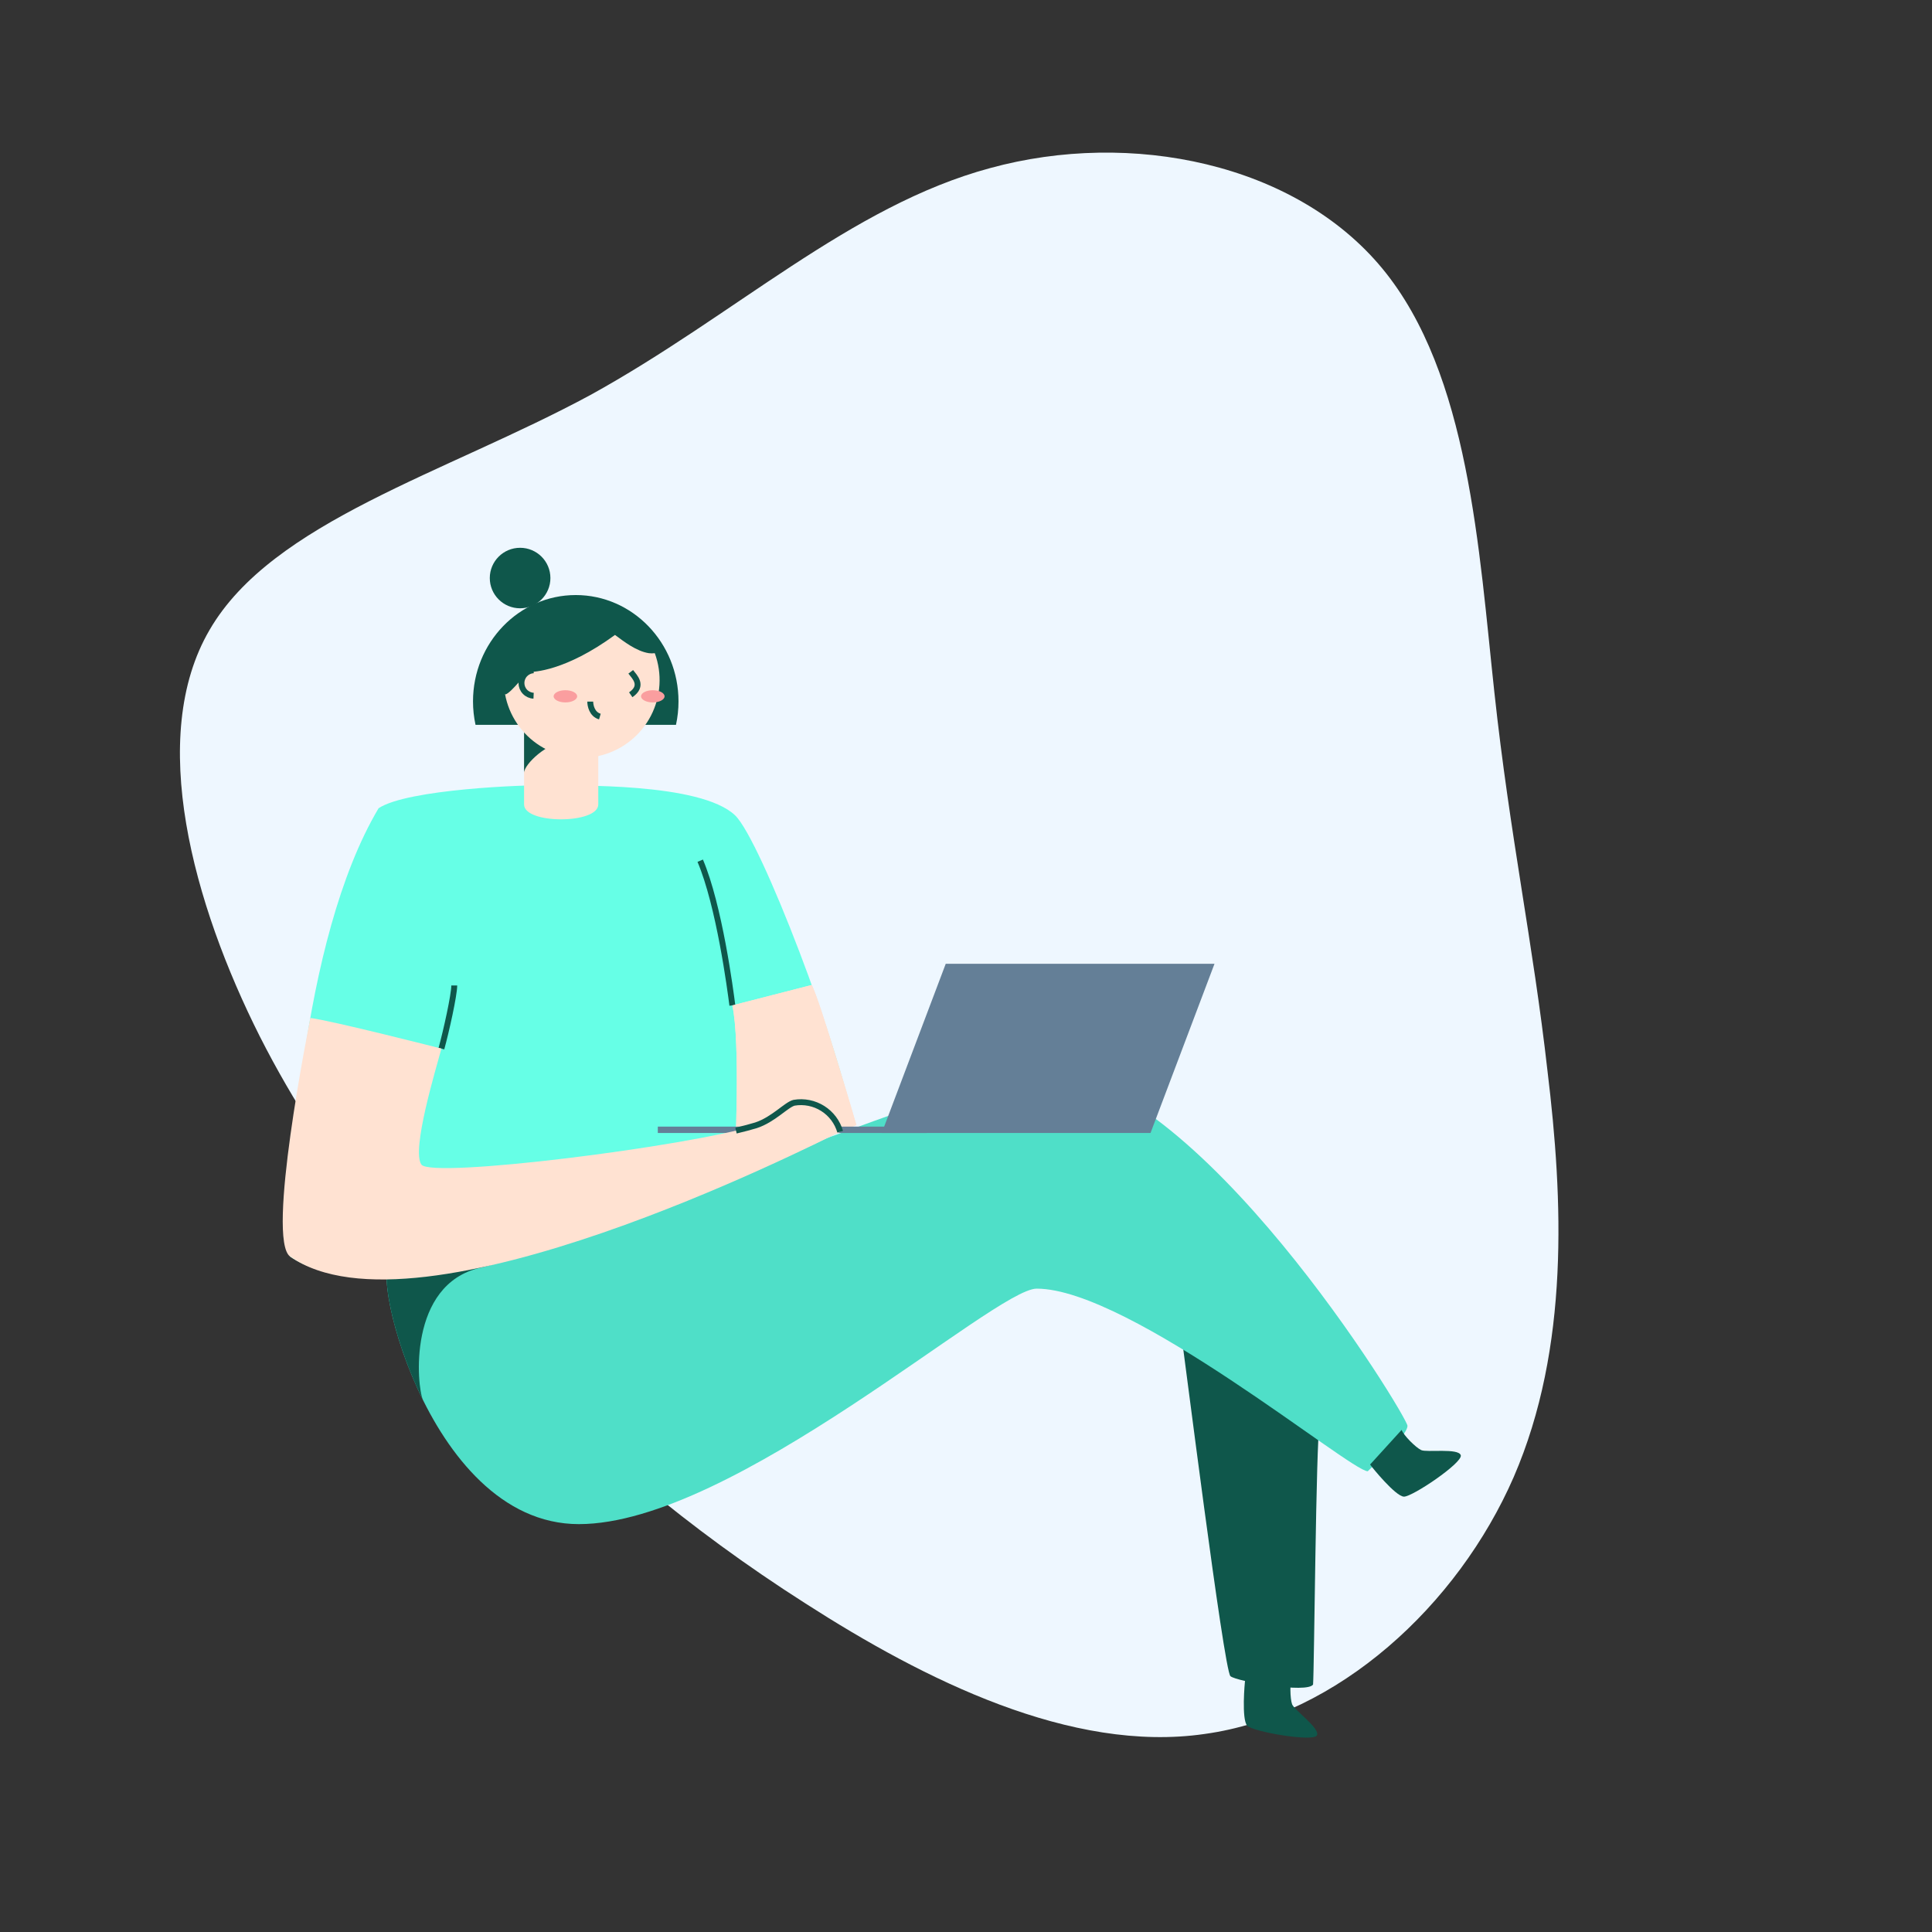 <svg width="328" height="328" viewBox="0 0 328 328" fill="none" xmlns="http://www.w3.org/2000/svg">
<rect x="0" y="0" width="328" height="328" fill="#333333" stroke="none"/>
<path d="M234.684 45.592C249.444 63.468 251.084 93.48 253.708 117.588C256.332 141.86 260.268 160.064 262.728 181.876C265.352 203.524 266.5 228.78 256.988 250.756C247.476 272.568 227.14 291.264 204.508 294.38C181.876 297.66 156.948 285.196 136.776 272.24C116.44 259.284 100.86 245.672 85.608 230.584C70.52 215.332 55.596 198.604 44.116 175.972C32.8 153.504 24.928 125.132 35.588 106.928C46.248 88.56 75.604 80.36 100.204 67.076C124.64 53.628 144.32 34.932 168.1 28.536C192.044 21.976 219.924 27.716 234.684 45.592Z" fill="#EEF7FF"/>
<g clip-path="url(#clip0_36_269)">
<path d="M200.463 225.961C200.87 228.379 207.779 283.66 208.898 284.574C210.018 285.488 221.903 287.514 222.921 285.991C223.124 283.573 223.405 245.025 224.035 241.577" fill="#0F574B"/>
<path d="M66.78 214.427C61.988 212.067 71.98 258.754 98.275 258.754C124.571 258.754 168.832 218.775 175.999 218.775C191.819 218.775 229.268 249.778 232.204 249.778C234.453 247.534 238.949 243.608 238.949 242.065C238.949 240.522 203.094 181.615 176.265 181.615C165.862 181.605 77.6 219.761 66.78 214.427Z" fill="#4FDFC8"/>
<path d="M81.578 215.221C86.835 214.031 93.376 210.95 99.166 207.797C83.414 212.933 70.507 216.265 66.781 214.428C64.242 213.18 65.85 225.676 71.82 237.713C70.739 235.382 69.198 218.021 81.578 215.221Z" fill="#0F574B"/>
<path d="M93.168 133.318C97.311 133.429 118.877 132.795 124.789 138.415C129.174 142.579 142.808 178.433 144.911 191.021C135.754 195.663 69.702 227.233 49.26 213.349C48.809 202.56 50.907 159.698 64.275 137.215C69.164 133.966 89.185 133.211 93.168 133.318Z" fill="#66FFE6"/>
<path d="M101.57 123.056H88.972V136.572C88.972 139.958 101.57 139.928 101.57 136.572V123.056Z" fill="#FFE2D2"/>
<path d="M88.972 131.205C88.972 129.705 93.134 125.938 95.707 126.069C95.77 124.434 89.829 122.016 89.829 122.016L88.972 124.323V131.205Z" fill="#0F574B"/>
<path d="M114.764 123.056C115.047 121.75 115.19 120.417 115.19 119.081C115.19 109.109 107.384 101.023 97.747 101.023C88.109 101.023 80.304 109.109 80.304 119.081C80.304 120.417 80.447 121.75 80.73 123.056H114.764Z" fill="#0F574B"/>
<path d="M110.165 110.893C108.029 110.569 105.897 108.891 104.409 107.793C95.93 113.993 90.498 114.08 89.912 114.08C89.326 114.08 86.937 117.504 85.837 117.891L85.74 117.833C86.07 119.633 86.77 121.345 87.798 122.86C88.825 124.375 90.157 125.661 91.709 126.635C93.26 127.61 94.998 128.251 96.811 128.52C98.624 128.788 100.474 128.678 102.242 128.195C104.01 127.713 105.659 126.868 107.083 125.716C108.507 124.564 109.675 123.129 110.514 121.502C111.353 119.875 111.844 118.092 111.956 116.266C112.067 114.44 111.798 112.61 111.164 110.893C110.832 110.934 110.497 110.934 110.165 110.893Z" fill="#FFE2D2"/>
<path d="M88.299 103.272C91.141 103.272 93.444 100.972 93.444 98.136C93.444 95.299 91.141 93 88.299 93C85.457 93 83.153 95.299 83.153 98.136C83.153 100.972 85.457 103.272 88.299 103.272Z" fill="#0F574B"/>
<path d="M90.59 113.795C90.034 113.821 89.51 114.06 89.125 114.462C88.741 114.864 88.527 115.399 88.527 115.954C88.527 116.51 88.741 117.044 89.125 117.446C89.51 117.848 90.034 118.087 90.59 118.113" stroke="#0F574B" stroke-miterlimit="10" strokeLinecap="round"/>
<path d="M107.084 114.056C107.718 114.902 109.351 116.382 107.084 117.954" stroke="#0F574B" stroke-miterlimit="10" strokeLinecap="round"/>
<path d="M100.208 119.114C100.208 119.748 100.48 121.261 101.841 121.653" stroke="#0F574B" stroke-miterlimit="10" strokeLinecap="round"/>
<path d="M95.988 119.25C97.091 119.25 97.984 118.787 97.984 118.215C97.984 117.644 97.091 117.18 95.988 117.18C94.885 117.18 93.992 117.644 93.992 118.215C93.992 118.787 94.885 119.25 95.988 119.25Z" fill="#FA9E9F"/>
<path d="M110.829 119.25C111.932 119.25 112.826 118.787 112.826 118.215C112.826 117.644 111.932 117.18 110.829 117.18C109.727 117.18 108.833 117.644 108.833 118.215C108.833 118.787 109.727 119.25 110.829 119.25Z" fill="#FA9E9F"/>
<path d="M124.333 170.685L137.798 167.228C139.092 169.409 145.391 190.997 145.391 190.997L124.604 199.74C124.876 195.649 125.695 176.953 124.333 170.685Z" fill="#FFE2D2"/>
<path d="M77.12 167.305C77.12 168.93 75.749 175.115 74.94 178.022" stroke="#0F574B" stroke-miterlimit="10" strokeLinecap="round"/>
<path d="M124.333 170.686C124.008 168.127 122.109 153.711 118.877 146.124" stroke="#0F574B" stroke-miterlimit="10" strokeLinecap="round"/>
<path d="M124.333 170.685L137.798 167.228C139.092 169.409 145.391 190.997 145.391 190.997L124.604 199.74C124.876 195.649 125.695 176.953 124.333 170.685Z" fill="#FFE2D2"/>
<path d="M232.606 248.637C232.907 249.097 236.919 254.03 238.338 254.088C239.758 254.146 248.378 248.313 248 247.061C247.622 245.808 242.215 246.621 241.284 246.186C240.354 245.75 238.285 243.681 237.956 242.757" fill="#0F574B"/>
<path d="M211.408 285.086C211.307 285.623 210.759 291.953 211.743 292.979C212.726 294.004 222.984 295.783 223.58 294.618C224.176 293.453 219.704 290.295 219.36 289.337C219.016 288.38 218.943 285.468 219.36 284.559" fill="#0F574B"/>
<path d="M195.327 192.351H149.698L160.561 163.62H206.19L195.327 192.351Z" fill="#647F97"/>
<path d="M157.306 191.268H111.677V192.351H157.306V191.268Z" fill="#647F97"/>
<path d="M74.94 178.022C74.063 181.306 69.784 195.311 71.548 197.719C73.312 200.127 116.726 194.653 128.35 191.045C131.31 190.078 133.505 187.539 134.818 187.215C136.5 186.932 138.228 187.278 139.671 188.186C141.113 189.094 142.17 190.501 142.639 192.138C137.997 194.382 70.977 228.534 49.26 213.334C45.156 210.418 52.361 174.632 52.685 172.823C56.353 173.278 74.94 178.022 74.94 178.022Z" fill="#FFE2D2"/>
<path d="M124.953 191.945C126.261 191.635 127.405 191.335 128.345 191.045C131.305 190.078 133.5 187.539 134.813 187.215C136.496 186.93 138.225 187.275 139.669 188.184C141.112 189.092 142.17 190.5 142.639 192.138" stroke="#0F574B" stroke-miterlimit="10" strokeLinecap="round"/>
</g>
<defs>
<clipPath id="clip0_36_269">
<rect width="200" height="202" fill="white" transform="translate(48 93)"/>
</clipPath>
</defs>
</svg>
